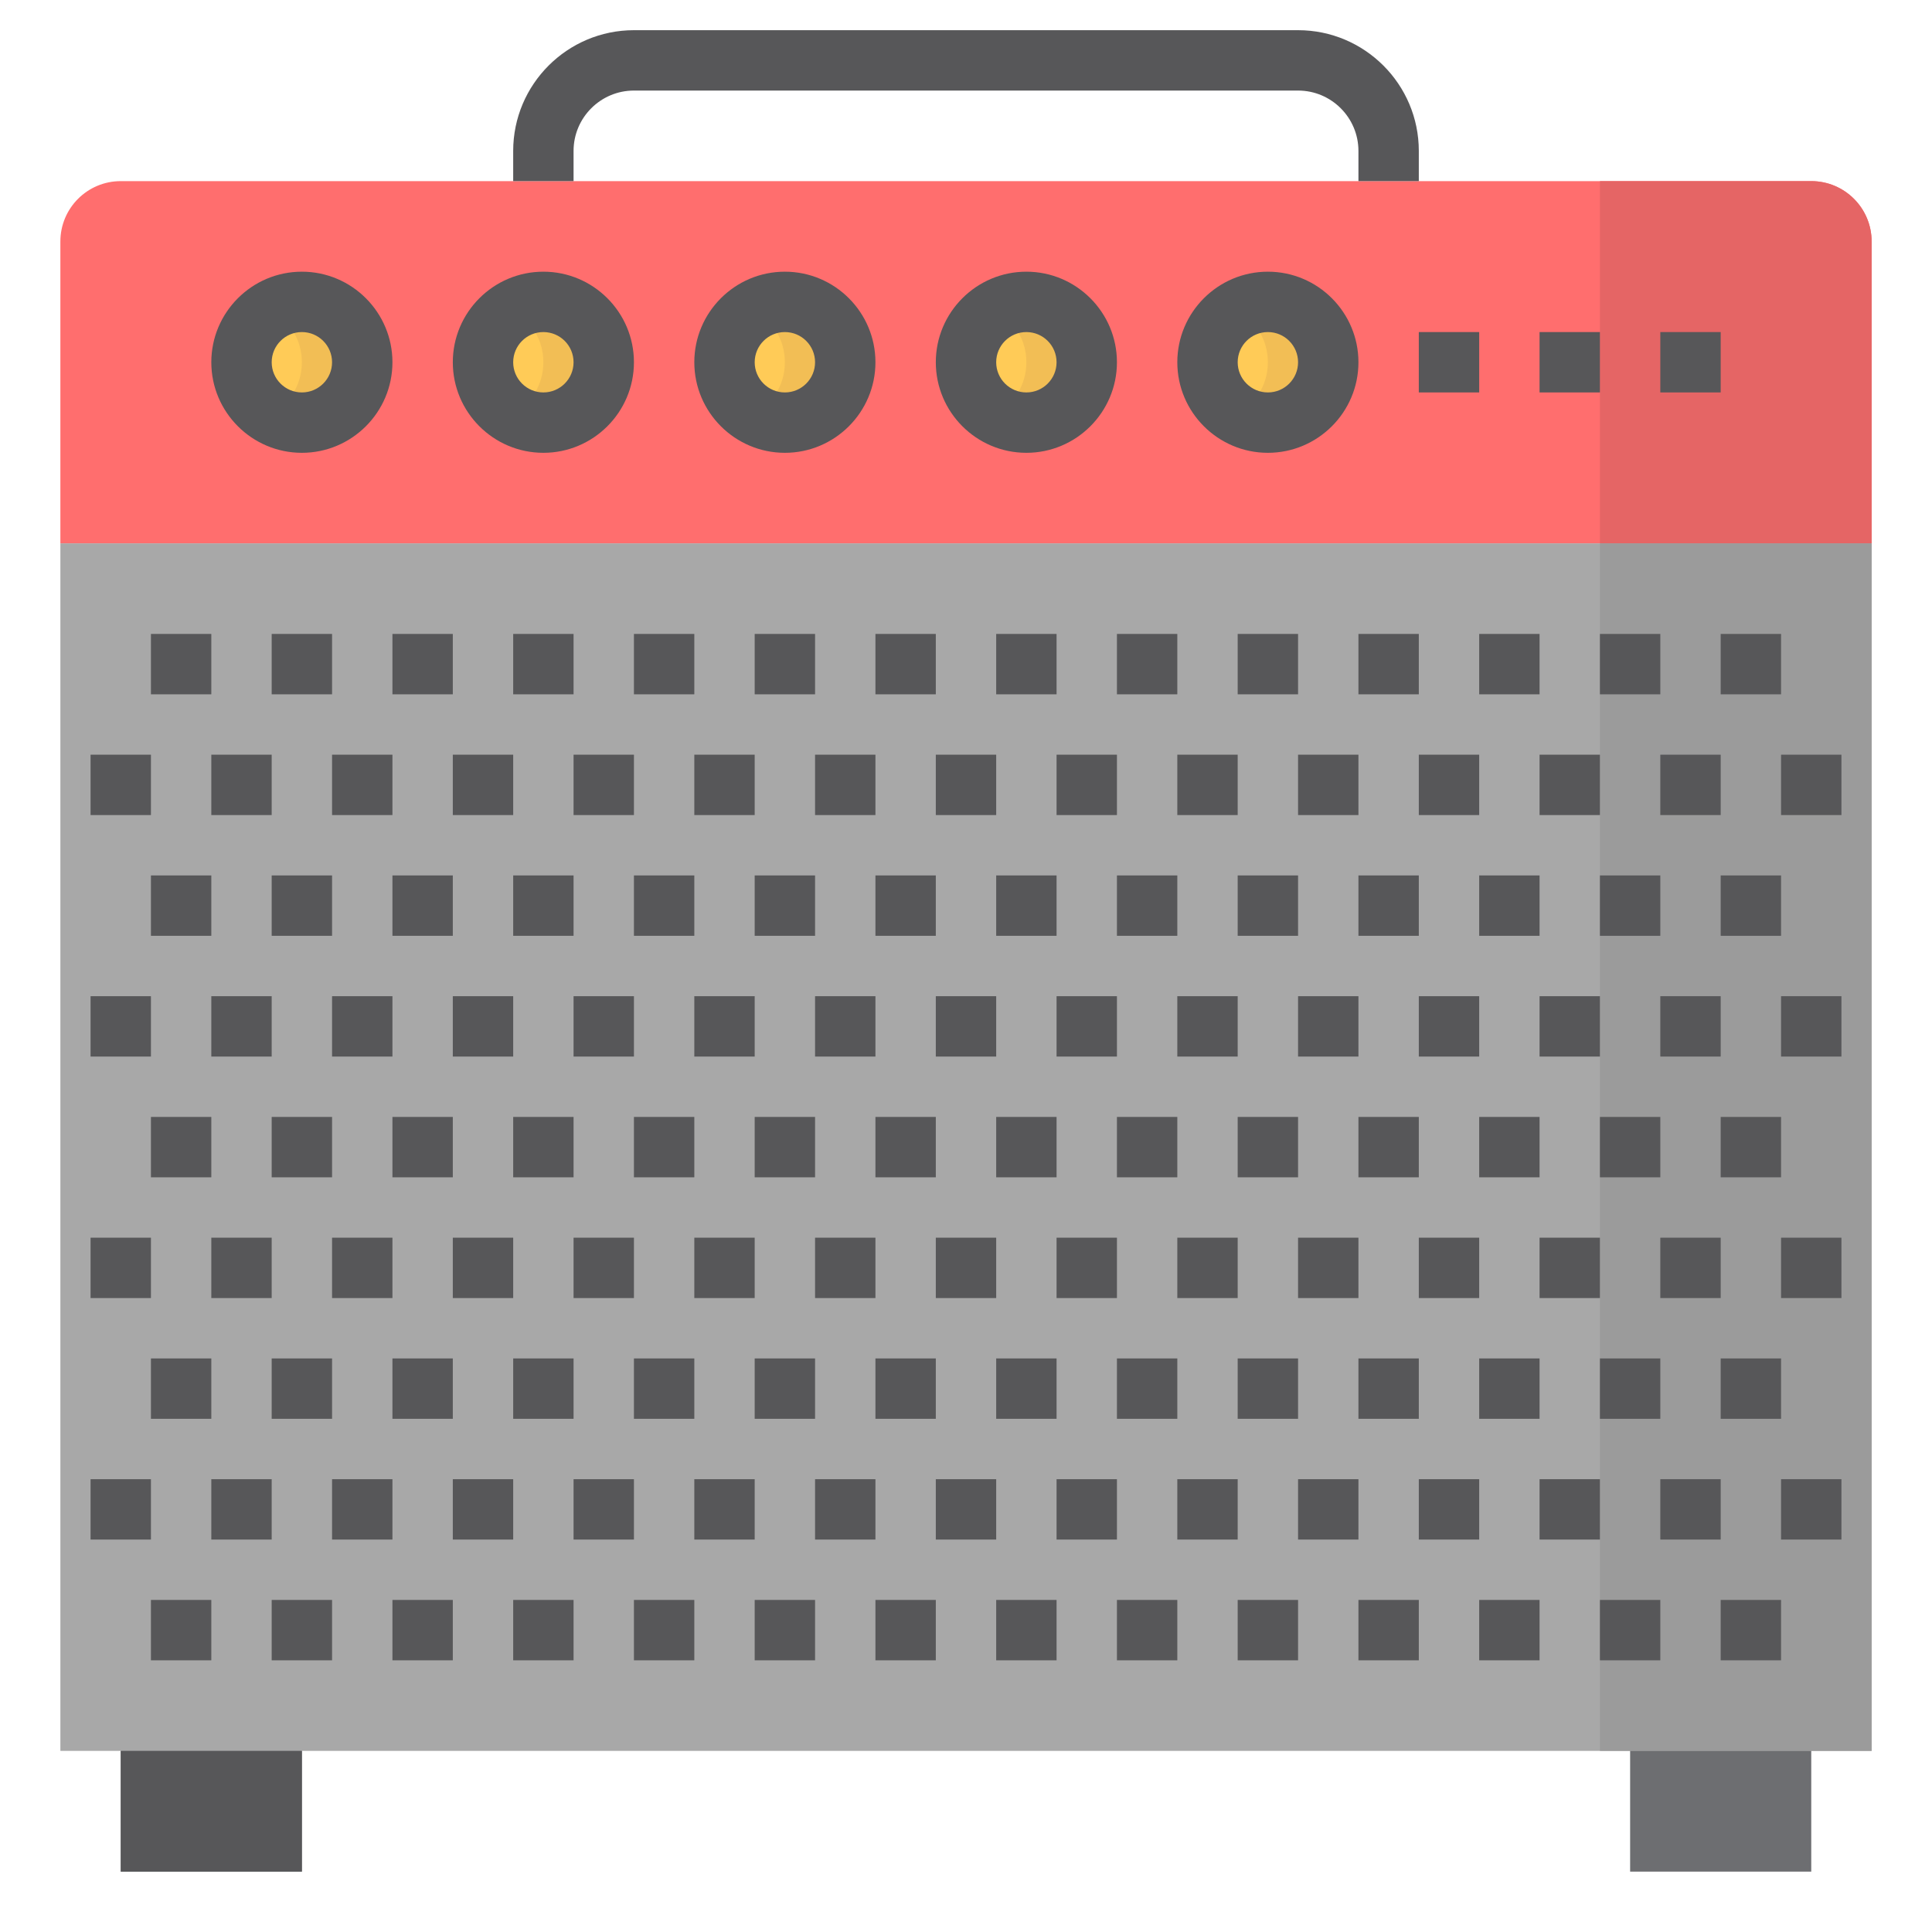 <?xml version="1.0" ?><svg id="Layer_1_1_" style="enable-background:new 0 0 64 64;" version="1.1" viewBox="0 0 64 64" xml:space="preserve" xmlns="http://www.w3.org/2000/svg" xmlns:xlink="http://www.w3.org/1999/xlink"><g><path d="M4,6h56c1.105,0,2,0.895,2,2v10H2V8C2,6.895,2.895,6,4,6z" style="fill:#FF6E6E;"/><path d="M60,6h-7v12h9V8C62,6.895,61.105,6,60,6z" style="fill:#E56565;"/><rect height="40" style="fill:#A8A8A8;" width="60" x="2" y="18"/><rect height="40" style="fill:#9B9B9B;" width="9" x="53" y="18"/><rect height="4" style="fill:#6D6E71;" width="6" x="4" y="58"/><rect height="4" style="fill:#6D6E71;" width="6" x="54" y="58"/><rect height="4" style="fill:#575759;" width="6" x="4" y="58"/><path d="M47,6h-2V5c0-1.103-0.897-2-2-2H21c-1.103,0-2,0.897-2,2v1h-2V5c0-2.206,1.794-4,4-4h22   c2.206,0,4,1.794,4,4V6z" style="fill:#575759;"/><circle cx="10" cy="12" r="2" style="fill:#FFCB57;"/><path d="M10,10c-0.366,0-0.705,0.106-1,0.277c0.595,0.346,1,0.984,1,1.723c0,0.738-0.405,1.376-1,1.723   C9.295,13.894,9.634,14,10,14c1.105,0,2-0.895,2-2C12,10.895,11.105,10,10,10z" style="fill:#F2BE55;"/><path d="M10,15c-1.654,0-3-1.346-3-3s1.346-3,3-3s3,1.346,3,3S11.654,15,10,15z M10,11c-0.552,0-1,0.448-1,1   s0.448,1,1,1s1-0.448,1-1S10.552,11,10,11z" style="fill:#575759;"/><circle cx="18" cy="12" r="2" style="fill:#FFCB57;"/><path d="M18,10c-0.366,0-0.705,0.106-1,0.277c0.595,0.346,1,0.984,1,1.723c0,0.738-0.405,1.376-1,1.723   C17.295,13.894,17.634,14,18,14c1.105,0,2-0.895,2-2C20,10.895,19.105,10,18,10z" style="fill:#F2BE55;"/><path d="M18,15c-1.654,0-3-1.346-3-3s1.346-3,3-3s3,1.346,3,3S19.654,15,18,15z M18,11c-0.552,0-1,0.448-1,1   s0.448,1,1,1s1-0.448,1-1S18.552,11,18,11z" style="fill:#575759;"/><circle cx="26" cy="12" r="2" style="fill:#FFCB57;"/><path d="M26,10c-0.366,0-0.705,0.106-1,0.277c0.595,0.346,1,0.984,1,1.723c0,0.738-0.405,1.376-1,1.723   C25.295,13.894,25.634,14,26,14c1.105,0,2-0.895,2-2C28,10.895,27.105,10,26,10z" style="fill:#F2BE55;"/><path d="M26,15c-1.654,0-3-1.346-3-3s1.346-3,3-3s3,1.346,3,3S27.654,15,26,15z M26,11c-0.552,0-1,0.448-1,1   s0.448,1,1,1s1-0.448,1-1S26.552,11,26,11z" style="fill:#575759;"/><circle cx="34" cy="12" r="2" style="fill:#FFCB57;"/><path d="M34,10c-0.366,0-0.705,0.106-1,0.277c0.595,0.346,1,0.984,1,1.723c0,0.738-0.405,1.376-1,1.723   C33.295,13.894,33.634,14,34,14c1.105,0,2-0.895,2-2C36,10.895,35.105,10,34,10z" style="fill:#F2BE55;"/><path d="M34,15c-1.654,0-3-1.346-3-3s1.346-3,3-3s3,1.346,3,3S35.654,15,34,15z M34,11c-0.552,0-1,0.448-1,1   s0.448,1,1,1s1-0.448,1-1S34.552,11,34,11z" style="fill:#575759;"/><circle cx="42" cy="12" r="2" style="fill:#FFCB57;"/><path d="M42,10c-0.366,0-0.705,0.106-1,0.277c0.595,0.346,1,0.984,1,1.723c0,0.738-0.405,1.376-1,1.723   C41.295,13.894,41.634,14,42,14c1.105,0,2-0.895,2-2C44,10.895,43.105,10,42,10z" style="fill:#F2BE55;"/><path d="M42,15c-1.654,0-3-1.346-3-3s1.346-3,3-3s3,1.346,3,3S43.654,15,42,15z M42,11c-0.552,0-1,0.448-1,1   s0.448,1,1,1s1-0.448,1-1S42.552,11,42,11z" style="fill:#575759;"/><rect height="2" style="fill:#575759;" width="2" x="47" y="11"/><rect height="2" style="fill:#575759;" width="2" x="51" y="11"/><rect height="2" style="fill:#575759;" width="2" x="55" y="11"/><rect height="2" style="fill:#575759;" width="2" x="5" y="53"/><rect height="2" style="fill:#575759;" width="2" x="9" y="53"/><rect height="2" style="fill:#575759;" width="2" x="13" y="53"/><rect height="2" style="fill:#575759;" width="2" x="17" y="53"/><rect height="2" style="fill:#575759;" width="2" x="21" y="53"/><rect height="2" style="fill:#575759;" width="2" x="25" y="53"/><rect height="2" style="fill:#575759;" width="2" x="29" y="53"/><rect height="2" style="fill:#575759;" width="2" x="33" y="53"/><rect height="2" style="fill:#575759;" width="2" x="37" y="53"/><rect height="2" style="fill:#575759;" width="2" x="41" y="53"/><rect height="2" style="fill:#575759;" width="2" x="45" y="53"/><rect height="2" style="fill:#575759;" width="2" x="49" y="53"/><rect height="2" style="fill:#575759;" width="2" x="53" y="53"/><rect height="2" style="fill:#575759;" width="2" x="57" y="53"/><rect height="2" style="fill:#575759;" width="2" x="7" y="49"/><rect height="2" style="fill:#575759;" width="2" x="11" y="49"/><rect height="2" style="fill:#575759;" width="2" x="15" y="49"/><rect height="2" style="fill:#575759;" width="2" x="19" y="49"/><rect height="2" style="fill:#575759;" width="2" x="23" y="49"/><rect height="2" style="fill:#575759;" width="2" x="27" y="49"/><rect height="2" style="fill:#575759;" width="2" x="31" y="49"/><rect height="2" style="fill:#575759;" width="2" x="35" y="49"/><rect height="2" style="fill:#575759;" width="2" x="39" y="49"/><rect height="2" style="fill:#575759;" width="2" x="43" y="49"/><rect height="2" style="fill:#575759;" width="2" x="47" y="49"/><rect height="2" style="fill:#575759;" width="2" x="51" y="49"/><rect height="2" style="fill:#575759;" width="2" x="55" y="49"/><rect height="2" style="fill:#575759;" width="2" x="59" y="49"/><rect height="2" style="fill:#575759;" width="2" x="3" y="49"/><rect height="2" style="fill:#575759;" width="2" x="5" y="45"/><rect height="2" style="fill:#575759;" width="2" x="9" y="45"/><rect height="2" style="fill:#575759;" width="2" x="13" y="45"/><rect height="2" style="fill:#575759;" width="2" x="17" y="45"/><rect height="2" style="fill:#575759;" width="2" x="21" y="45"/><rect height="2" style="fill:#575759;" width="2" x="25" y="45"/><rect height="2" style="fill:#575759;" width="2" x="29" y="45"/><rect height="2" style="fill:#575759;" width="2" x="33" y="45"/><rect height="2" style="fill:#575759;" width="2" x="37" y="45"/><rect height="2" style="fill:#575759;" width="2" x="41" y="45"/><rect height="2" style="fill:#575759;" width="2" x="45" y="45"/><rect height="2" style="fill:#575759;" width="2" x="49" y="45"/><rect height="2" style="fill:#575759;" width="2" x="53" y="45"/><rect height="2" style="fill:#575759;" width="2" x="57" y="45"/><rect height="2" style="fill:#575759;" width="2" x="7" y="41"/><rect height="2" style="fill:#575759;" width="2" x="11" y="41"/><rect height="2" style="fill:#575759;" width="2" x="15" y="41"/><rect height="2" style="fill:#575759;" width="2" x="19" y="41"/><rect height="2" style="fill:#575759;" width="2" x="23" y="41"/><rect height="2" style="fill:#575759;" width="2" x="27" y="41"/><rect height="2" style="fill:#575759;" width="2" x="31" y="41"/><rect height="2" style="fill:#575759;" width="2" x="35" y="41"/><rect height="2" style="fill:#575759;" width="2" x="39" y="41"/><rect height="2" style="fill:#575759;" width="2" x="43" y="41"/><rect height="2" style="fill:#575759;" width="2" x="47" y="41"/><rect height="2" style="fill:#575759;" width="2" x="51" y="41"/><rect height="2" style="fill:#575759;" width="2" x="55" y="41"/><rect height="2" style="fill:#575759;" width="2" x="59" y="41"/><rect height="2" style="fill:#575759;" width="2" x="3" y="41"/><rect height="2" style="fill:#575759;" width="2" x="5" y="37"/><rect height="2" style="fill:#575759;" width="2" x="9" y="37"/><rect height="2" style="fill:#575759;" width="2" x="13" y="37"/><rect height="2" style="fill:#575759;" width="2" x="17" y="37"/><rect height="2" style="fill:#575759;" width="2" x="21" y="37"/><rect height="2" style="fill:#575759;" width="2" x="25" y="37"/><rect height="2" style="fill:#575759;" width="2" x="29" y="37"/><rect height="2" style="fill:#575759;" width="2" x="33" y="37"/><rect height="2" style="fill:#575759;" width="2" x="37" y="37"/><rect height="2" style="fill:#575759;" width="2" x="41" y="37"/><rect height="2" style="fill:#575759;" width="2" x="45" y="37"/><rect height="2" style="fill:#575759;" width="2" x="49" y="37"/><rect height="2" style="fill:#575759;" width="2" x="53" y="37"/><rect height="2" style="fill:#575759;" width="2" x="57" y="37"/><rect height="2" style="fill:#575759;" width="2" x="7" y="33"/><rect height="2" style="fill:#575759;" width="2" x="11" y="33"/><rect height="2" style="fill:#575759;" width="2" x="15" y="33"/><rect height="2" style="fill:#575759;" width="2" x="19" y="33"/><rect height="2" style="fill:#575759;" width="2" x="23" y="33"/><rect height="2" style="fill:#575759;" width="2" x="27" y="33"/><rect height="2" style="fill:#575759;" width="2" x="31" y="33"/><rect height="2" style="fill:#575759;" width="2" x="35" y="33"/><rect height="2" style="fill:#575759;" width="2" x="39" y="33"/><rect height="2" style="fill:#575759;" width="2" x="43" y="33"/><rect height="2" style="fill:#575759;" width="2" x="47" y="33"/><rect height="2" style="fill:#575759;" width="2" x="51" y="33"/><rect height="2" style="fill:#575759;" width="2" x="55" y="33"/><rect height="2" style="fill:#575759;" width="2" x="59" y="33"/><rect height="2" style="fill:#575759;" width="2" x="3" y="33"/><rect height="2" style="fill:#575759;" width="2" x="5" y="29"/><rect height="2" style="fill:#575759;" width="2" x="9" y="29"/><rect height="2" style="fill:#575759;" width="2" x="13" y="29"/><rect height="2" style="fill:#575759;" width="2" x="17" y="29"/><rect height="2" style="fill:#575759;" width="2" x="21" y="29"/><rect height="2" style="fill:#575759;" width="2" x="25" y="29"/><rect height="2" style="fill:#575759;" width="2" x="29" y="29"/><rect height="2" style="fill:#575759;" width="2" x="33" y="29"/><rect height="2" style="fill:#575759;" width="2" x="37" y="29"/><rect height="2" style="fill:#575759;" width="2" x="41" y="29"/><rect height="2" style="fill:#575759;" width="2" x="45" y="29"/><rect height="2" style="fill:#575759;" width="2" x="49" y="29"/><rect height="2" style="fill:#575759;" width="2" x="53" y="29"/><rect height="2" style="fill:#575759;" width="2" x="57" y="29"/><rect height="2" style="fill:#575759;" width="2" x="7" y="25"/><rect height="2" style="fill:#575759;" width="2" x="11" y="25"/><rect height="2" style="fill:#575759;" width="2" x="15" y="25"/><rect height="2" style="fill:#575759;" width="2" x="19" y="25"/><rect height="2" style="fill:#575759;" width="2" x="23" y="25"/><rect height="2" style="fill:#575759;" width="2" x="27" y="25"/><rect height="2" style="fill:#575759;" width="2" x="31" y="25"/><rect height="2" style="fill:#575759;" width="2" x="35" y="25"/><rect height="2" style="fill:#575759;" width="2" x="39" y="25"/><rect height="2" style="fill:#575759;" width="2" x="43" y="25"/><rect height="2" style="fill:#575759;" width="2" x="47" y="25"/><rect height="2" style="fill:#575759;" width="2" x="51" y="25"/><rect height="2" style="fill:#575759;" width="2" x="55" y="25"/><rect height="2" style="fill:#575759;" width="2" x="59" y="25"/><rect height="2" style="fill:#575759;" width="2" x="3" y="25"/><rect height="2" style="fill:#575759;" width="2" x="5" y="21"/><rect height="2" style="fill:#575759;" width="2" x="9" y="21"/><rect height="2" style="fill:#575759;" width="2" x="13" y="21"/><rect height="2" style="fill:#575759;" width="2" x="17" y="21"/><rect height="2" style="fill:#575759;" width="2" x="21" y="21"/><rect height="2" style="fill:#575759;" width="2" x="25" y="21"/><rect height="2" style="fill:#575759;" width="2" x="29" y="21"/><rect height="2" style="fill:#575759;" width="2" x="33" y="21"/><rect height="2" style="fill:#575759;" width="2" x="37" y="21"/><rect height="2" style="fill:#575759;" width="2" x="41" y="21"/><rect height="2" style="fill:#575759;" width="2" x="45" y="21"/><rect height="2" style="fill:#575759;" width="2" x="49" y="21"/><rect height="2" style="fill:#575759;" width="2" x="53" y="21"/><rect height="2" style="fill:#575759;" width="2" x="57" y="21"/></g></svg>